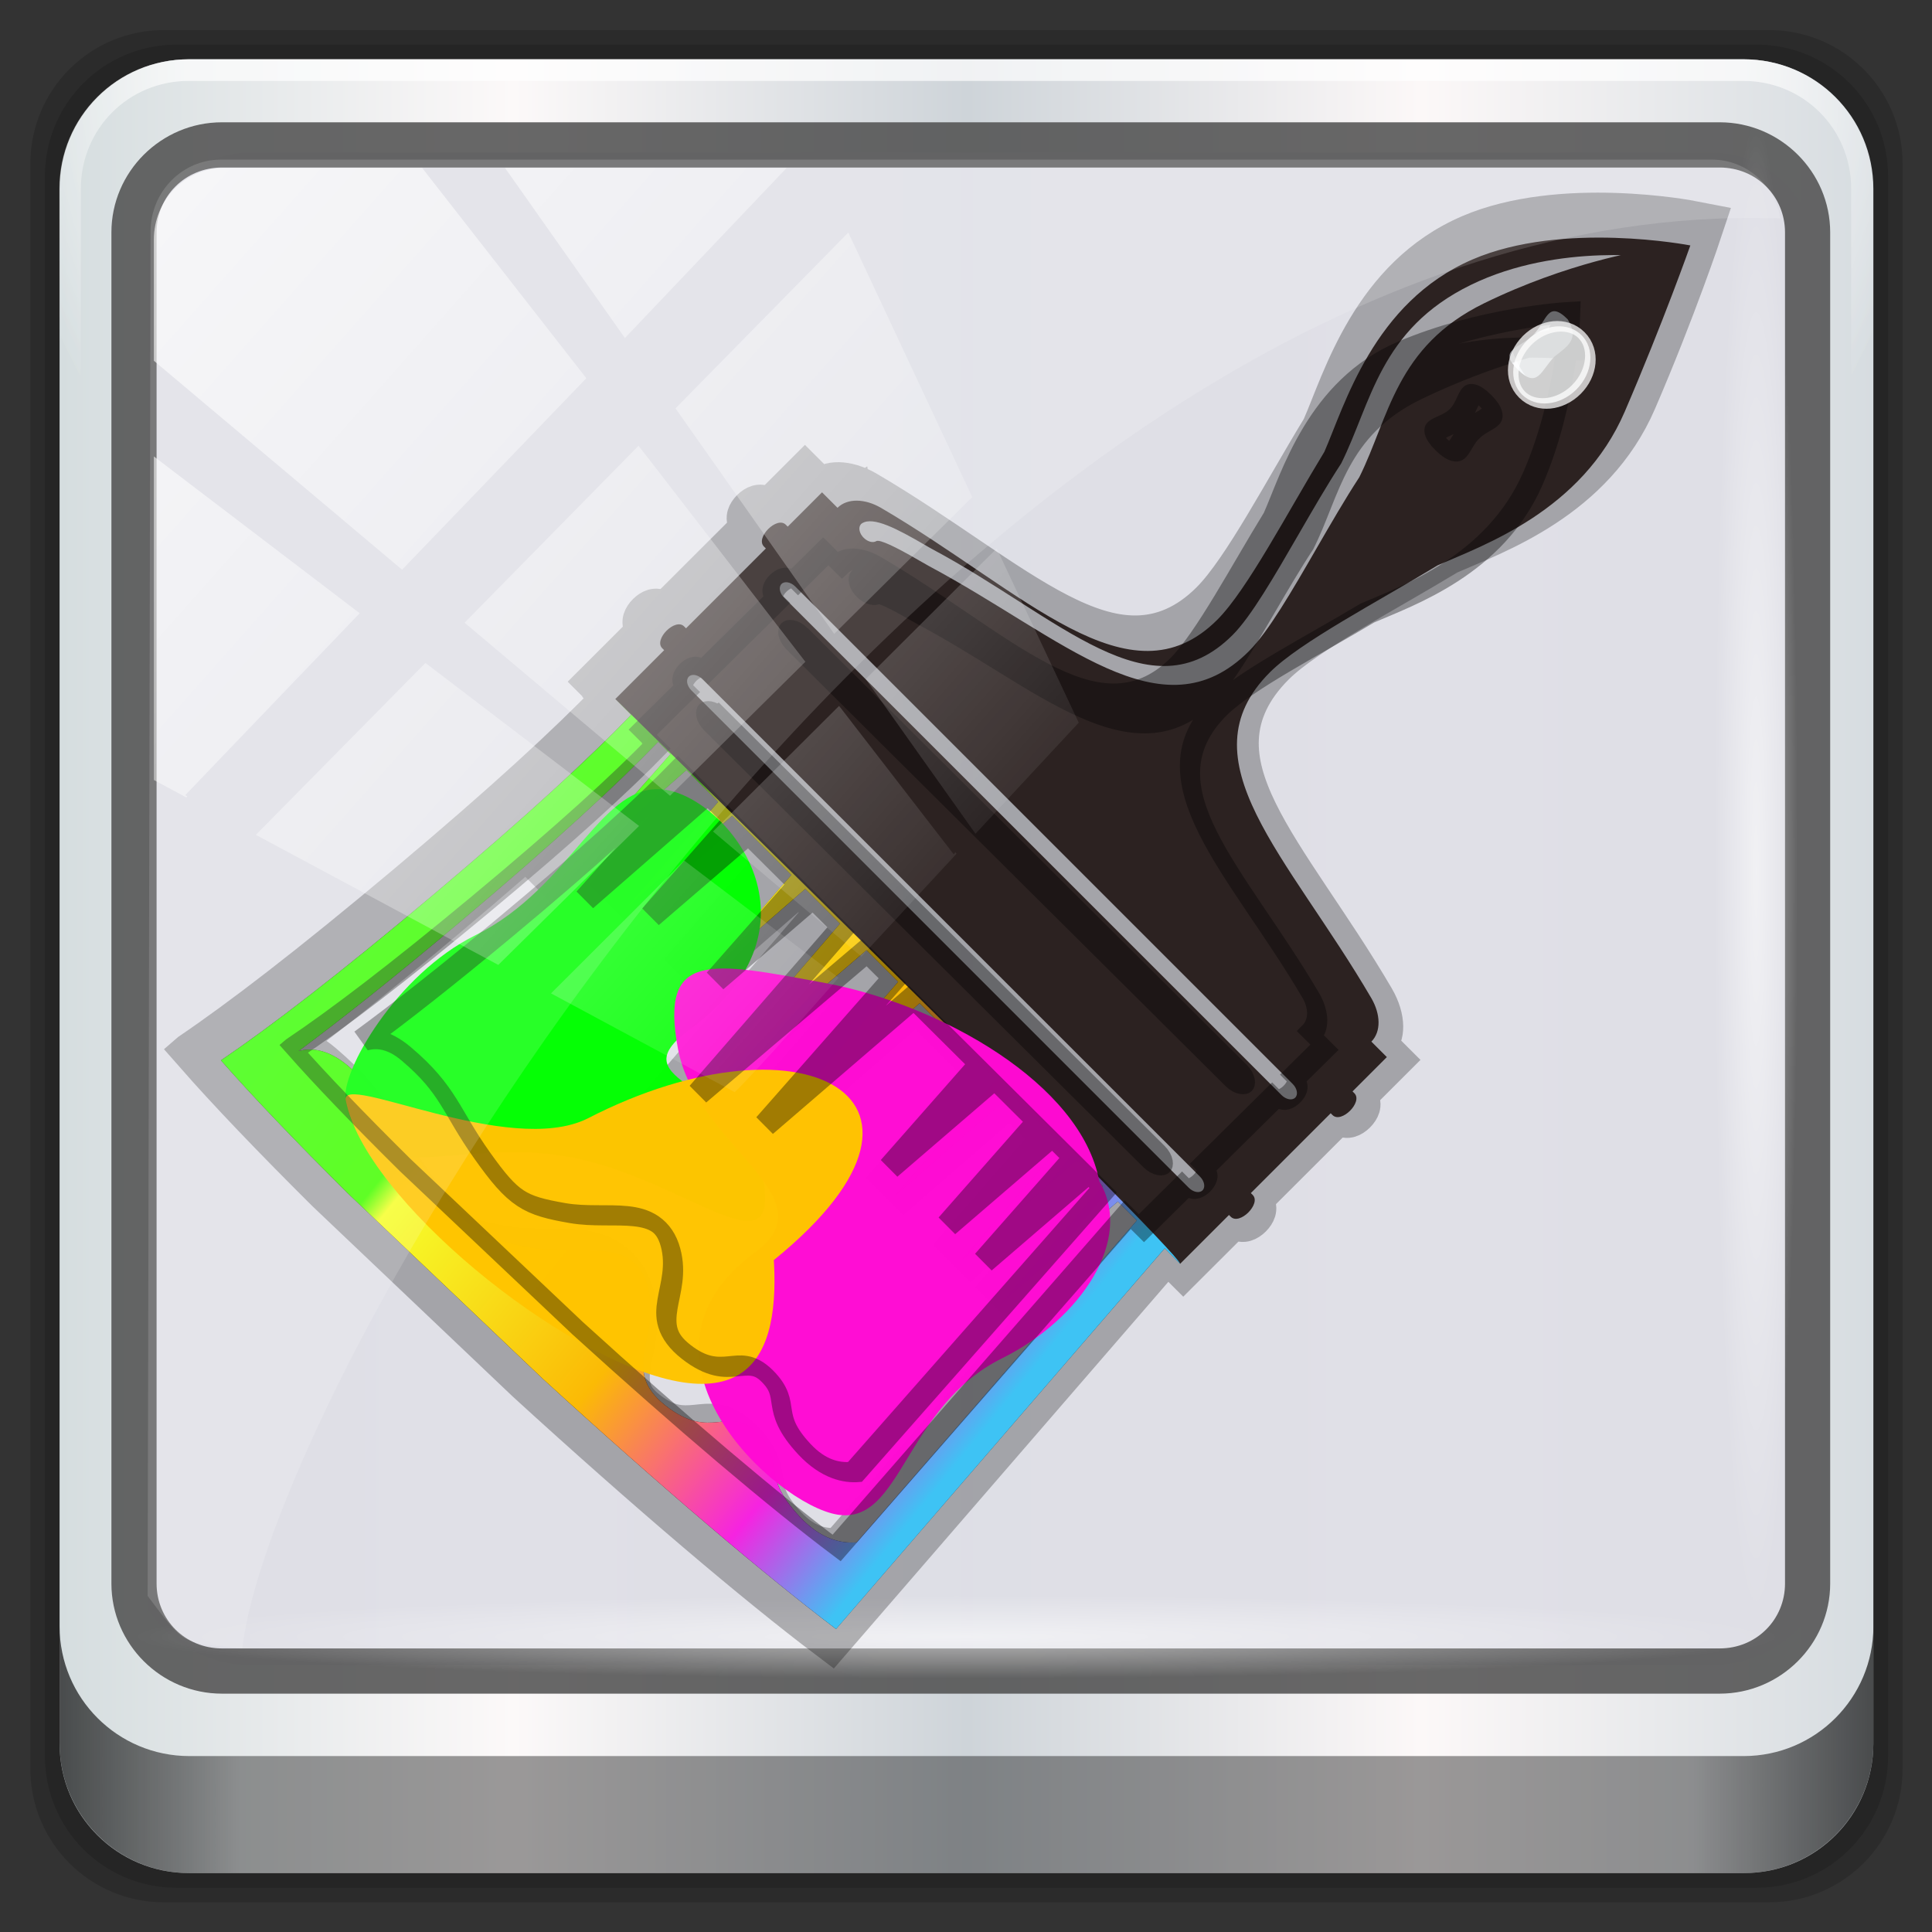 <?xml version="1.0" encoding="UTF-8" standalone="no"?>
<svg
   xmlns:dc="http://purl.org/dc/elements/1.1/"
   xmlns:cc="http://creativecommons.org/ns#"
   xmlns:rdf="http://www.w3.org/1999/02/22-rdf-syntax-ns#"
   xmlns:svg="http://www.w3.org/2000/svg"
   xmlns="http://www.w3.org/2000/svg"
   xmlns:xlink="http://www.w3.org/1999/xlink"
   xmlns:sodipodi="http://sodipodi.sourceforge.net/DTD/sodipodi-0.dtd"
   xmlns:inkscape="http://www.inkscape.org/namespaces/inkscape"
   sodipodi:docname="emblem-colors.svg"
   inkscape:version="1.0beta2 (2b71d25d45, 2019-12-03)"
   id="svg1072"
   version="1.1"
   viewBox="0 0 32 32"
   height="32"
   width="32">
  <rect x="0" y="0" width="32" height="32" fill="#333333" stroke="none"/>
  <defs
     id="defs1066">
    <linearGradient
       y2="47"
       x2="90"
       y1="47"
       x1="6"
       gradientTransform="matrix(1.142,0,0,1.142,7.069,-16.144)"
       gradientUnits="userSpaceOnUse"
       id="linearGradient7426"
       xlink:href="#linearGradient6139-0"
       inkscape:collect="always" />
    <linearGradient
       id="linearGradient6139-0">
      <stop
         id="stop6141-2"
         offset="0"
         style="stop-color:#d5dddf;stop-opacity:1" />
      <stop
         style="stop-color:#fcf9f9;stop-opacity:1"
         offset="0.25"
         id="stop6151-0" />
      <stop
         style="stop-color:#ced4d9;stop-opacity:1"
         offset="0.5"
         id="stop6147-1" />
      <stop
         id="stop6149-4"
         offset="0.75"
         style="stop-color:#fcf8f8;stop-opacity:1" />
      <stop
         id="stop6143-4"
         offset="1"
         style="stop-color:#d6dce0;stop-opacity:1" />
    </linearGradient>
    <radialGradient
       r="42"
       fy="-27"
       fx="48"
       cy="-27"
       cx="48"
       gradientTransform="matrix(-1.144,0,0,-0.933,212.762,-20.401)"
       gradientUnits="userSpaceOnUse"
       id="radialGradient7430"
       xlink:href="#linearGradient4091-0-3-0-7"
       inkscape:collect="always" />
    <linearGradient
       id="linearGradient4091-0-3-0-7">
      <stop
         style="stop-color:#ffffff;stop-opacity:1;"
         offset="0"
         id="stop4093-3-6-4-2" />
      <stop
         id="stop4099-6-1-8-3"
         offset="0.8"
         style="stop-color:#ffffff;stop-opacity:1;" />
      <stop
         style="stop-color:#ffffff;stop-opacity:0;"
         offset="1"
         id="stop4095-1-0-7-9" />
    </linearGradient>
    <linearGradient
       y2="88.172"
       x2="94.5"
       y1="88.172"
       x1="1.5"
       gradientTransform="matrix(1.031,0,0,1.031,12.372,-11.983)"
       gradientUnits="userSpaceOnUse"
       id="linearGradient7460"
       xlink:href="#linearGradient3832-0-6-1-1"
       inkscape:collect="always" />
    <linearGradient
       id="linearGradient3832-0-6-1-1">
      <stop
         style="stop-color:#000000;stop-opacity:1;"
         offset="0"
         id="stop3834-6-3-7-1" />
      <stop
         id="stop3872-2-4"
         offset="0.1"
         style="stop-color:#000000;stop-opacity:0.588;" />
      <stop
         style="stop-color:#000000;stop-opacity:0.588;"
         offset="0.9"
         id="stop3844-6-2-7-6" />
      <stop
         style="stop-color:#000000;stop-opacity:1;"
         offset="1"
         id="stop3836-5-0-2-9" />
    </linearGradient>
    <radialGradient
       r="43.199"
       fy="44.893"
       fx="13.948"
       cy="44.893"
       cx="13.948"
       gradientTransform="matrix(1.005,0,0,0.051,47.323,70.672)"
       gradientUnits="userSpaceOnUse"
       id="radialGradient7462"
       xlink:href="#linearGradient4133"
       inkscape:collect="always" />
    <linearGradient
       inkscape:collect="always"
       id="linearGradient4133">
      <stop
         style="stop-color:#ffffff;stop-opacity:1;"
         offset="0"
         id="stop4135" />
      <stop
         style="stop-color:#ffffff;stop-opacity:0;"
         offset="1"
         id="stop4137" />
    </linearGradient>
    <radialGradient
       r="43.199"
       fy="44.893"
       fx="13.948"
       cy="44.893"
       cx="13.948"
       gradientTransform="matrix(0.916,0,0,0.051,19.706,-105.896)"
       gradientUnits="userSpaceOnUse"
       id="radialGradient7464"
       xlink:href="#linearGradient4133"
       inkscape:collect="always" />
    <linearGradient
       inkscape:collect="always"
       xlink:href="#linearGradient4133"
       id="linearGradient7128"
       gradientUnits="userSpaceOnUse"
       x1="2.771"
       y1="-28.642"
       x2="50.528"
       y2="14.514" />
    <clipPath
       clipPathUnits="userSpaceOnUse"
       id="clipPath4156-4">
      <path
         style="opacity:0.6;fill:#ffffff;fill-opacity:1;stroke:none"
         d="m 27.046,-55.695 -14.214,13.321 h 0.061 l 15.653,21.771 10.231,-10.546 C 38.562,-32.302 27.468,-54.819 27.046,-55.695 Z M 9.647,-39.383 -5.241,-25.321 15.988,-7.806 26.372,-18.383 Z m 31.491,12.951 -9.741,9.714 8.945,12.458 7.781,-7.555 z m -49.84,4.379 -13.754,12.982 26.283,13.846 0.061,-0.062 -0.123,-0.062 L 13.599,-5.401 -8.702,-22.053 Z m 38.015,7.401 -9.803,9.775 11.579,9.559 7.628,-7.401 -8.669,-11.009 z m 20.187,5.674 -7.383,7.216 6.188,8.542 5.82,-6.137 z m -32.195,6.322 -9.557,9.498 13.662,7.185 7.934,-7.678 z m 23.312,2.374 -7.107,6.938 8.363,6.907 5.361,-5.674 -0.061,-0.092 -0.092,0.123 -6.464,-8.203 z m -8.73,8.542 -7.505,7.339 10.354,5.458 c 1.397,-1.321 5.675,-6.123 5.851,-6.322 z"
         id="path4158-0"
         inkscape:connector-curvature="0" />
    </clipPath>
    <radialGradient
       r="42"
       fy="-27"
       fx="48"
       cy="-27"
       cx="48"
       gradientTransform="matrix(-1.144,0,0,-0.933,212.762,-20.401)"
       gradientUnits="userSpaceOnUse"
       id="radialGradient1031"
       xlink:href="#linearGradient4091-0-3-0-7"
       inkscape:collect="always" />
    <radialGradient
       inkscape:collect="always"
       xlink:href="#linearGradient4091-0-3-0-7"
       id="radialGradient1064"
       gradientUnits="userSpaceOnUse"
       gradientTransform="matrix(-1.144,0,0,-0.933,212.762,-20.401)"
       cx="48"
       cy="-27"
       fx="48"
       fy="-27"
       r="42" />
    <linearGradient
       gradientUnits="userSpaceOnUse"
       y2="57.609"
       x2="26.385"
       y1="35.747"
       x1="1.098"
       id="linearGradient946"
       xlink:href="#linearGradient944"
       inkscape:collect="always" />
    <linearGradient
       id="linearGradient944"
       inkscape:collect="always">
      <stop
         id="stop940"
         offset="0"
         style="stop-color:#42fe11;stop-opacity:1" />
      <stop
         style="stop-color:#45fe02;stop-opacity:1"
         offset="0.233"
         id="stop954" />
      <stop
         style="stop-color:#f6fe2b;stop-opacity:1"
         offset="0.264"
         id="stop952" />
      <stop
         style="stop-color:#fbba05;stop-opacity:1"
         offset="0.594"
         id="stop950" />
      <stop
         style="stop-color:#f623e1;stop-opacity:1"
         offset="0.843"
         id="stop948" />
      <stop
         id="stop942"
         offset="1"
         style="stop-color:#3ec3f4;stop-opacity:1" />
    </linearGradient>
  </defs>
  <sodipodi:namedview
     inkscape:document-rotation="0"
     inkscape:snap-global="false"
     inkscape:pagecheckerboard="true"
     inkscape:snap-midpoints="true"
     inkscape:window-maximized="1"
     inkscape:window-y="21"
     inkscape:window-x="0"
     inkscape:window-height="1029"
     inkscape:window-width="1920"
     inkscape:lockguides="true"
     units="px"
     inkscape:showpageshadow="false"
     showgrid="false"
     inkscape:current-layer="g986"
     inkscape:document-units="px"
     inkscape:cy="55.035264"
     inkscape:cx="45.304769"
     inkscape:zoom="5.1990389"
     inkscape:pageshadow="2"
     inkscape:pageopacity="0.0"
     borderopacity="1.0"
     bordercolor="#666666"
     pagecolor="#ffffff"
     id="base">
    <sodipodi:guide
       inkscape:locked="true"
       id="guide1621"
       orientation="0,96"
       position="0,0" />
    <sodipodi:guide
       inkscape:locked="true"
       id="guide1623"
       orientation="-96,0"
       position="96,0" />
    <sodipodi:guide
       inkscape:locked="true"
       id="guide1625"
       orientation="0,-96"
       position="96,96" />
    <sodipodi:guide
       inkscape:locked="true"
       id="guide1627"
       orientation="96,0"
       position="0,96" />
  </sodipodi:namedview>
  <g
     transform="translate(0,-1026.52)"
     id="layer1"
     inkscape:groupmode="layer"
     inkscape:label="Livello 1">
    <g
       id="g986"
       transform="matrix(0.97,0,0,0.97,-11.999,1038.142)">
      <g
         transform="matrix(0.965,0,0,0.965,24.224,-68.434)"
         id="g879">
        <g
           id="g21015">
          <g
             transform="translate(-4.212,88.755)"
             id="g886">
            <g
               transform="matrix(0.987,-0.574,0.987,0.574,-7.632,144.485)"
               id="g876" />
          </g>
        </g>
      </g>
      <g
         transform="matrix(0.323,0,0,0.323,8.892,-7.598)"
         id="g926">
        <path
           inkscape:connector-curvature="0"
           id="path3288"
           d="M 104.281,-11.983 H 19.442 c -3.917,0 -7.07,3.153 -7.07,7.07 V 79.927 c 0,3.917 3.153,7.07 7.07,7.07 H 104.281 c 3.917,0 7.07,-3.153 7.07,-7.07 V -4.913 c 0,-3.917 -3.153,-7.07 -7.07,-7.07 z"
           style="display:inline;opacity:0.15;fill:#000000;fill-opacity:1;fill-rule:nonzero;stroke:none;stroke-width:1.031" />
        <path
           style="display:inline;opacity:0.15;fill:#000000;fill-opacity:1;fill-rule:nonzero;stroke:none;stroke-width:1.031"
           d="M 103.619,-11.209 H 20.105 c -3.856,0 -6.96,3.104 -6.96,6.96 V 79.264 c 0,3.856 3.104,6.96 6.96,6.96 h 83.514 c 3.856,0 6.96,-3.104 6.96,-6.96 V -4.25 c 0,-3.856 -3.104,-6.96 -6.96,-6.96 z"
           id="path4085"
           inkscape:connector-curvature="0" />
        <path
           inkscape:connector-curvature="0"
           id="rect4251-1"
           d="M 102.956,-10.436 H 20.767 c -3.794,0 -6.849,3.055 -6.849,6.849 V 78.601 c 0,3.794 3.055,6.849 6.849,6.849 h 82.188 c 3.794,0 6.849,-3.055 6.849,-6.849 V -3.587 c 0,-3.794 -3.055,-6.849 -6.849,-6.849 z"
           style="display:inline;opacity:1;fill:url(#linearGradient7426);fill-opacity:1;fill-rule:nonzero;stroke:none;stroke-width:1.031" />
        <path
           sodipodi:nodetypes="sscccsccscccsss"
           inkscape:connector-curvature="0"
           id="path1100"
           d="m 23.969,-5.505 c -2.993,0 -5.368,2.39 -5.368,5.4 v 22.377 7.56 41.682 c 1.15,1.759 3.11,2.936 5.368,2.936 h 4.295 68.714 4.295 c 2.258,0 4.219,-1.177 5.368,-2.936 V 29.832 22.271 -0.105 c 0,-3.01 -2.376,-5.4 -5.368,-5.4 z"
           style="display:inline;opacity:0.963;fill:#dfdfe6;fill-opacity:1;fill-rule:nonzero;stroke:none;stroke-width:1.077" />
        <g
           transform="matrix(1.07,0,0,1.07,-107.081,-15.573)"
           id="g3272">
          <path
             style="display:inline;opacity:0.45;fill:url(#radialGradient1064);fill-opacity:1;fill-rule:nonzero;stroke:none;stroke-width:1.067"
             d="m 119.467,4.8 c -3.546,0 -6.4,2.854 -6.4,6.4 v 16 h 1.067 v -16 c 0,-2.973 2.36,-5.333 5.333,-5.333 h 76.8 c 2.973,0 5.333,2.36 5.333,5.333 v 16 h 1.067 v -16 c 0,-3.546 -2.854,-6.4 -6.4,-6.4 z"
             id="path4236-5"
             inkscape:connector-curvature="0" />
        </g>
        <path
           style="color:#000000;font-style:normal;font-variant:normal;font-weight:normal;font-stretch:normal;font-size:medium;line-height:normal;font-family:Sans;-inkscape-font-specification:Sans;text-indent:0;text-align:start;text-decoration:none;text-decoration-line:none;letter-spacing:normal;word-spacing:normal;text-transform:none;writing-mode:lr-tb;direction:ltr;baseline-shift:baseline;text-anchor:start;display:inline;overflow:visible;visibility:visible;opacity:0.872;fill:#4e4e4e;fill-opacity:0.974;stroke:none;stroke-width:2.449;marker:none;enable-background:accumulate"
           d="m 22.502,-7.106 c -3.213,0 -5.844,2.618 -5.844,5.821 V 70.143 c 0,3.203 2.631,5.821 5.844,5.821 h 79.175 c 3.213,0 5.844,-2.618 5.844,-5.821 V -1.285 c 0,-3.203 -2.631,-5.821 -5.844,-5.821 z m 0,2.391 h 79.175 c 1.947,0 3.456,1.526 3.456,3.43 V 70.143 c 0,1.904 -1.509,3.43 -3.456,3.43 H 22.502 c -1.947,0 -3.456,-1.526 -3.456,-3.43 V -1.285 c 0,-1.904 1.509,-3.43 3.456,-3.43 z"
           id="path4989"
           inkscape:connector-curvature="0" />
        <path
           id="path4118"
           d="m 13.918,72.401 v 6.186 c 0,3.794 3.068,6.863 6.863,6.863 h 82.161 c 3.794,0 6.863,-3.068 6.863,-6.863 v -6.186 c 0,3.794 -3.068,6.863 -6.863,6.863 H 20.781 c -3.794,0 -6.863,-3.068 -6.863,-6.863 z"
           style="display:inline;opacity:0.658;fill:url(#linearGradient7460);fill-opacity:1;fill-rule:nonzero;stroke:none;stroke-width:1.031"
           inkscape:connector-curvature="0" />
        <rect
           ry="4.382"
           rx="0"
           y="70.758"
           x="17.914"
           height="4.382"
           width="86.865"
           id="rect4131"
           style="opacity:0.55;fill:url(#radialGradient7462);fill-opacity:1;stroke:none;stroke-width:1.031" />
        <rect
           transform="rotate(90)"
           style="opacity:0.55;fill:url(#radialGradient7464);fill-opacity:1;stroke:none;stroke-width:1.031"
           id="rect4141"
           width="79.132"
           height="4.382"
           x="-7.085"
           y="-105.81"
           rx="0"
           ry="4.382" />
        <g
           transform="matrix(1.094,0.204,0.204,1.094,14.055,3.676)"
           id="g992">
          <path
             style="fill:none;fill-opacity:0.255;stroke:#000000;stroke-width:2.137;stroke-miterlimit:4;stroke-dasharray:none;stroke-opacity:0.266"
             inkscape:connector-curvature="0"
             d="m 46.42,35.964 0.645,0.644 2.971,-2.967 0.076,0.076 c 0.368,0.366 1.698,-0.963 1.332,-1.329 l -0.077,-0.076 4.858,-4.852 0.076,0.076 c 0.367,0.366 1.696,-0.961 1.33,-1.326 l -0.077,-0.076 2.087,-2.085 -0.646,-0.645 C 59.598,22.796 59.736,21.908 59.408,21.172 56.5,14.673 52.014,10.808 57.353,5.476 c 1.831,-1.828 6.229,-4.659 9.629,-7.081 2.513,-1.454 7.91,-4.153 11.058,-9.654 2.855,-4.992 4.903,-9.188 4.903,-9.188 0,0 -6.307,-0.055 -11.306,2.799 -5.507,3.143 -7.981,8.759 -9.438,11.27 -2.427,3.394 -5.26,7.788 -7.091,9.616 C 49.768,8.571 45.466,3.654 38.958,0.75 38.223,0.425 37.332,0.561 36.724,1.161 L 36.078,0.516 33.991,2.601 33.911,2.521 C 33.541,2.151 32.212,3.479 32.582,3.847 l 0.08,0.08 -4.858,4.852 -0.08,-0.08 c -0.369,-0.368 -1.699,0.961 -1.331,1.329 l 0.08,0.08 -2.972,2.968 0.644,0.643 -0.02,0.018 0.015,0.015 c -2.483,2.547 -6.249,6.116 -11.869,11.105 -5.642,5.009 -9.626,8.323 -12.416,10.463 l -0.033,0.03 c 1.233,1.491 3.03,3.415 5.231,5.595 l 8.223,7.635 c 4.997,4.384 9.589,7.993 12.65,10.017 z m 28.555,-49.388 c -0.842,0.841 -0.106,2.942 -0.948,2.102 -0.84,-0.839 -0.843,-2.204 0,-3.045 0.841,-0.84 2.205,-0.839 3.047,0.002 0.842,0.841 -1.258,0.101 -2.098,0.942 z M 37.828,1.723 c 0.643,-0.483 1.777,-0.044 2.981,0.487 0.161,0.071 0.297,0.132 0.398,0.17 5.823,2.244 9.512,6.512 14.536,1.494 1.124,-1.122 2.686,-3.384 4.341,-5.779 0.956,-1.383 1.943,-2.814 2.867,-4.046 2.128,-3.391 3.241,-7.217 8.353,-10.379 4.905,-3.033 10.067,-3.22 10.284,-3.227 0.264,-0.007 0.485,0.199 0.493,0.463 0.008,0.265 -0.2,0.485 -0.463,0.493 -0.05,9.27e-4 -5.13,0.192 -9.809,3.085 -4.95,3.062 -5.971,6.764 -8.057,10.09 l -0.022,0.033 c -0.915,1.222 -1.903,2.651 -2.858,4.033 -1.679,2.432 -3.267,4.729 -4.452,5.913 -5.288,5.281 -9.387,1.1 -15.558,-1.278 C 40.753,3.231 40.6,3.165 40.422,3.085 39.278,2.58 38.599,2.379 38.402,2.489 c -0.193,0.146 -0.459,0.121 -0.624,-0.045 -0.016,-0.016 -0.032,-0.033 -0.045,-0.051 -0.159,-0.211 -0.115,-0.512 0.095,-0.671 z M 33.801,5.593 54.556,26.321 c 0.186,0.186 0.187,0.489 -7.86e-4,0.677 -0.186,0.186 -0.49,0.187 -0.677,0 L 33.123,6.27 c -0.187,-0.187 -0.187,-0.489 0,-0.676 0.187,-0.187 0.491,-0.188 0.678,-7.765e-4 z M 28.161,11.226 48.916,31.954 c 0.186,0.186 0.186,0.49 -7.86e-4,0.677 -0.187,0.187 -0.491,0.188 -0.678,7.89e-4 L 27.482,11.904 c -0.187,-0.187 -0.186,-0.49 7.9e-4,-0.677 0.187,-0.187 0.491,-0.188 0.678,-7.95e-4 z M 13.397,25.982 c 5.627,-4.995 9.405,-8.573 11.889,-11.124 l 0.513,0.512 -7.452,8.108 8.118,-7.442 1.327,1.325 -5.815,6.387 6.395,-5.807 2.469,2.466 -5.815,6.387 6.395,-5.807 1.45,1.449 -10.063,11.153 11.167,-10.05 1.321,1.319 -8.961,9.843 9.856,-8.949 3.19,3.186 -6.287,6.906 6.915,-6.28 2.103,2.1 -6.287,6.906 6.915,-6.28 1.096,1.095 -6.287,6.906 6.915,-6.28 0.793,0.792 -17.448,19.16 c -0.779,0.209 -1.8,0.196 -2.674,-0.772 -1.682,-1.861 -0.175,-2.681 -1.379,-3.883 -1.203,-1.202 -2.409,0.902 -4.44,-0.525 -2.031,-1.428 0.452,-3.458 0.226,-5.938 -0.225,-2.48 -3.161,-0.902 -5.598,-0.872 -2.438,0.031 -2.979,-0.18 -4.334,-2.435 C 8.256,37.283 8.406,36.081 6.3,34.426 5.446,33.756 4.596,33.819 3.889,34.131 6.366,32.116 9.479,29.46 13.397,25.982 Z"
             id="path865"
             sodipodi:nodetypes="ccccscccsccccscccccscccccccccccccccccccccccccccccccscccccccccccccccccccscsccccscsccccccccccccccccccccccccccccccccsccccccc" />
          <g
             id="g958">
            <path
               sodipodi:nodetypes="ccccscccsccccscccccsccccccccccccccccccccccccccccccscccccccccccccccccccscsccccscsccccccccccccccccccccccccccccccccsccccccc"
               id="path862"
               d="m 46.588,35.872 0.629,0.629 2.901,-2.901 0.074,0.074 c 0.359,0.357 1.658,-0.941 1.3,-1.299 l -0.075,-0.075 4.743,-4.742 0.074,0.074 c 0.358,0.358 1.656,-0.939 1.298,-1.297 l -0.075,-0.075 2.038,-2.038 -0.63,-0.63 c 0.587,-0.593 0.722,-1.461 0.401,-2.181 -2.838,-6.353 -7.241,-10.153 -2.03,-15.364 1.787,-1.787 6.081,-4.554 9.399,-6.922 2.454,-1.421 7.722,-4.06 10.795,-9.436 2.787,-4.88 4.836,-8.934 4.836,-8.934 0,0 -6.157,-0.054 -11.037,2.736 -5.376,3.072 -7.791,8.562 -9.214,11.016 -2.37,3.317 -5.135,7.612 -6.922,9.4 -5.212,5.212 -9.438,0.382 -15.791,-2.457 -0.717,-0.318 -1.587,-0.185 -2.181,0.401 l -0.63,-0.63 -2.038,2.038 -0.078,-0.078 c -0.361,-0.361 -1.659,0.936 -1.298,1.297 l 0.078,0.078 -4.743,4.743 -0.078,-0.078 c -0.36,-0.36 -1.659,0.939 -1.299,1.299 l 0.078,0.078 -2.901,2.901 0.629,0.629 -0.019,0.018 0.015,0.015 c -2.424,2.49 -6.1,5.978 -11.587,10.855 -5.507,4.896 -9.397,8.135 -12.121,10.227 l -0.032,0.029 c 1.203,1.458 2.958,3.338 5.107,5.469 l 8.027,7.464 c 4.878,4.285 9.361,7.812 12.349,9.792 z m 27.852,-48.298 c -0.822,0.822 -1.155,1.822 -1.977,1.001 -0.82,-0.82 0.279,-1.052 1.102,-1.875 0.821,-0.821 1.051,-1.921 1.873,-1.1 0.384,0.847 -0.157,1.276 -0.998,1.974 z M 38.2,2.402 c 0.628,-0.472 1.735,-0.043 2.911,0.476 0.157,0.069 0.29,0.129 0.388,0.166 5.685,2.193 9.312,6.39 14.217,1.485 1.097,-1.097 2.622,-3.308 4.238,-5.649 0.933,-1.352 1.897,-2.75 2.799,-3.954 2.078,-3.315 3.164,-7.054 8.154,-10.145 4.789,-2.964 9.827,-3.148 10.04,-3.154 0.258,-0.007 -0.628,-0.907 -0.62,-0.649 0.007,0.259 -0.195,0.474 -0.452,0.481 -0.049,9.37e-4 -3.907,1.289 -8.474,4.117 -4.833,2.993 -5.829,6.612 -7.865,9.862 l -0.022,0.032 c -0.894,1.194 -1.857,2.591 -2.79,3.942 -1.639,2.377 -3.189,4.622 -4.347,5.779 -5.162,5.162 -9.19,1.051 -15.214,-1.274 -0.108,-0.042 -0.257,-0.106 -0.431,-0.184 -1.116,-0.494 -1.78,-0.69 -1.972,-0.582 -0.189,0.143 -0.448,0.118 -0.609,-0.044 -0.015,-0.015 -0.031,-0.032 -0.044,-0.05 -0.156,-0.206 -0.112,-0.501 0.093,-0.656 z m -3.931,3.783 20.261,20.261 c 0.182,0.182 0.183,0.478 -7.68e-4,0.662 -0.182,0.182 -0.478,0.183 -0.661,0 L 33.607,6.847 c -0.183,-0.183 -0.183,-0.478 0,-0.661 0.183,-0.183 0.479,-0.183 0.662,-7.59e-4 z M 28.763,11.691 49.024,31.952 c 0.182,0.182 0.182,0.479 -7.68e-4,0.662 -0.183,0.183 -0.479,0.183 -0.662,7.7e-4 L 28.1,12.354 c -0.183,-0.183 -0.182,-0.479 7.71e-4,-0.662 0.183,-0.183 0.479,-0.183 0.662,-7.77e-4 z M 14.351,26.114 c 5.493,-4.883 9.181,-8.38 11.607,-10.873 l 0.501,0.501 -7.275,7.925 7.925,-7.275 1.295,1.295 -5.676,6.243 6.243,-5.676 2.411,2.411 -5.676,6.243 6.243,-5.676 1.416,1.416 -9.823,10.902 10.901,-9.824 1.29,1.29 -8.748,9.621 9.621,-8.748 3.114,3.114 -6.138,6.751 6.75,-6.138 2.053,2.053 -6.138,6.751 6.75,-6.138 1.07,1.07 -6.138,6.751 6.75,-6.138 0.774,0.774 -17.033,18.728 c -0.76,0.204 -1.757,0.192 -2.61,-0.755 -1.642,-1.819 -0.171,-2.621 -1.346,-3.796 -1.175,-1.175 -2.352,0.882 -4.334,-0.513 -1.983,-1.396 0.441,-3.38 0.22,-5.804 -0.22,-2.424 -3.085,-0.882 -5.465,-0.852 -2.38,0.03 -2.908,-0.176 -4.231,-2.38 -1.323,-2.204 -1.176,-3.379 -3.232,-4.996 -0.834,-0.656 -1.663,-0.594 -2.354,-0.289 2.417,-1.969 5.457,-4.566 9.282,-7.966 z"
               inkscape:connector-curvature="0"
               style="fill:#2c2221;fill-opacity:1;stroke-width:1.089" />
            <path
               style="fill:url(#linearGradient946);fill-opacity:1;stroke-width:1.089"
               inkscape:connector-curvature="0"
               d="m 46.588,35.872 0.629,0.629 C 47.174,35.73 24.214,13.499 24.214,13.499 l 0.629,0.629 -0.019,0.018 0.015,0.015 c -2.424,2.49 -6.1,5.978 -11.587,10.855 -5.507,4.896 -9.397,8.135 -12.121,10.227 l -0.032,0.029 c 1.203,1.458 2.958,3.338 5.107,5.469 l 8.027,7.464 c 4.878,4.285 9.361,7.812 12.349,9.792 z m -32.238,-9.758 c 5.493,-4.883 9.181,-8.38 11.607,-10.873 l 0.501,0.501 -7.275,7.925 7.925,-7.275 1.295,1.295 -5.676,6.243 6.243,-5.676 2.411,2.411 -5.676,6.243 6.243,-5.676 1.416,1.416 -9.823,10.902 10.901,-9.824 1.29,1.29 -8.748,9.621 9.621,-8.748 3.114,3.114 -6.138,6.751 6.75,-6.138 2.053,2.053 -6.138,6.751 6.75,-6.138 1.07,1.07 -6.138,6.751 6.75,-6.138 0.774,0.774 -17.033,18.728 c -0.76,0.204 -1.757,0.192 -2.61,-0.755 -1.642,-1.819 -0.171,-2.621 -1.346,-3.796 -1.175,-1.175 -2.352,0.882 -4.334,-0.513 -1.983,-1.396 0.441,-3.38 0.22,-5.804 -0.22,-2.424 -3.085,-0.882 -5.465,-0.852 -2.38,0.03 -2.908,-0.176 -4.231,-2.38 -1.323,-2.204 -1.176,-3.379 -3.232,-4.996 -0.834,-0.656 -1.663,-0.594 -2.354,-0.289 2.417,-1.969 5.457,-4.566 9.282,-7.966 z"
               id="path930"
               sodipodi:nodetypes="ccccccccccccccccccccccccccccccccccccccccccsccccccc" />
          </g>
          <g
             id="g877"
             style="stroke:none">
            <path
               sodipodi:nodetypes="ccccccc"
               inkscape:connector-curvature="0"
               id="path867"
               d="m 27.128,36.099 c 0,4.736 -3.911,0.752 -9.477,0.752 -5.566,0 -10.681,3.983 -10.681,-0.752 0,-1.371 3.719,-6.773 8.021,-9.461 5.351,-3.343 7.781,-8.989 10.911,-9.065 3.044,-0.074 6.98,5.282 -1.031,11.756 -4.329,3.499 2.256,2.034 2.256,6.769 z"
               style="opacity:0.987;fill:#03ff03;fill-opacity:1;fill-rule:nonzero;stroke:none;stroke-width:2.137;stroke-linecap:square;stroke-linejoin:bevel;stroke-miterlimit:4;stroke-dasharray:none;stroke-opacity:0.374;paint-order:markers stroke fill" />
            <path
               style="opacity:0.987;fill:#ff0bd3;fill-opacity:1;fill-rule:nonzero;stroke:none;stroke-width:2.137;stroke-linecap:square;stroke-linejoin:bevel;stroke-miterlimit:4;stroke-dasharray:none;stroke-opacity:0.374;paint-order:markers stroke fill"
               d="m 24.083,30.421 c 0,-4.736 2.406,-4.663 7.973,-4.663 5.566,0 11.884,2.636 11.884,7.371 1.203,2.575 -2.215,7.074 -6.516,9.762 -5.351,3.343 -6.578,9.29 -9.708,9.366 -3.044,0.074 -9.687,-5.884 -1.677,-12.358 4.329,-3.499 -1.956,-4.742 -1.956,-9.477 z"
               id="path870"
               inkscape:connector-curvature="0"
               sodipodi:nodetypes="ccccccc" />
            <path
               style="opacity:0.987;fill:#ffc400;fill-opacity:1;fill-rule:nonzero;stroke:none;stroke-width:2.137;stroke-linecap:square;stroke-linejoin:bevel;stroke-miterlimit:4;stroke-dasharray:none;stroke-opacity:0.374;paint-order:markers stroke fill"
               d="m 27.128,36.099 c 0,4.736 -0.601,10.982 -6.168,10.982 -5.566,0 -13.99,-6.246 -13.99,-10.982 0,-1.371 7.63,1.35 11.932,-1.337 12.089,-7.748 20.06,-4.491 6.872,6.302 -4.329,3.499 1.354,-9.7 1.354,-4.964 z"
               id="path872"
               inkscape:connector-curvature="0"
               sodipodi:nodetypes="cccccc" />
          </g>
          <path
             sodipodi:nodetypes="ccccscccsccccscccccscccccccccccccccccccccccccccccccscccccccccccccccccccscsccccscsccccccccccccccccccccccccccccccccsccccccc"
             id="path863"
             d="m 45.053,34.529 0.556,0.552 2.564,-2.544 0.065,0.065 c 0.317,0.314 1.466,-0.826 1.15,-1.139 l -0.066,-0.066 4.193,-4.16 0.065,0.065 c 0.317,0.314 1.464,-0.824 1.148,-1.137 l -0.066,-0.066 1.802,-1.787 -0.557,-0.553 c 0.519,-0.52 0.638,-1.282 0.355,-1.913 -2.509,-5.572 -6.518,-9.028 -1.911,-13.599 1.58,-1.568 5.376,-3.994 8.31,-6.071 2.169,-1.247 6.827,-3.561 9.544,-8.277 2.464,-4.28 3.418,-8.679 3.418,-8.679 0,0 -4.342,1.054 -8.656,3.501 -4.753,2.695 -6.888,7.51 -8.146,9.662 C 56.726,1.294 54.282,5.061 52.702,6.629 48.093,11.201 44.23,6.829 38.613,4.339 37.979,4.06 37.21,4.177 36.685,4.691 l -0.557,-0.553 -1.801,1.787 -0.069,-0.068 C 33.938,5.54 32.791,6.678 33.11,6.994 l 0.069,0.068 -4.193,4.16 -0.069,-0.068 c -0.318,-0.316 -1.466,0.824 -1.148,1.139 l 0.069,0.068 -2.565,2.545 0.556,0.551 -0.017,0.016 0.013,0.013 c -2.143,2.184 -5.393,5.244 -10.244,9.521 -4.869,4.294 -8.308,7.136 -10.716,8.97 l -0.029,0.026 c 1.064,1.278 2.615,2.928 4.515,4.797 l 7.097,6.546 c 4.313,3.758 8.276,6.852 10.918,8.588 z M 69.561,-7.956 c -0.727,0.721 -0.905,1.721 -1.632,1.001 -0.725,-0.72 0.374,-0.788 1.102,-1.509 0.726,-0.72 0.801,-1.821 1.528,-1.1 0.727,0.721 -0.272,0.888 -0.997,1.609 z M 37.638,5.172 c 0.555,-0.414 1.534,-0.038 2.573,0.418 0.139,0.061 0.256,0.114 0.343,0.146 5.026,1.924 8.36,5.74 12.697,1.438 0.97,-0.962 2.318,-2.902 3.747,-4.955 0.825,-1.186 1.677,-2.412 2.474,-3.468 1.837,-2.908 2.797,-6.187 7.209,-8.898 4.234,-2.6 8.688,-2.761 8.876,-2.766 0.228,-0.006 -0.683,-0.931 -0.676,-0.705 0.007,0.227 -0.172,0.416 -0.4,0.422 -0.044,8.21e-4 -3.326,1.266 -7.364,3.746 -4.273,2.625 -5.154,5.799 -6.954,8.65 l -0.019,0.028 C 59.354,0.275 58.502,1.5 57.678,2.685 56.228,4.771 54.858,6.74 53.835,7.755 49.271,12.283 45.583,8.541 40.257,6.502 40.162,6.466 40.03,6.409 39.876,6.341 38.889,5.908 38.303,5.735 38.133,5.83 37.966,5.955 37.737,5.933 37.594,5.791 c -0.014,-0.013 -0.027,-0.028 -0.039,-0.044 -0.138,-0.181 -0.099,-0.439 0.082,-0.575 z M 34.162,8.491 52.075,26.262 c 0.161,0.159 0.161,0.42 -6.8e-4,0.58 -0.161,0.159 -0.423,0.16 -0.584,0 L 33.577,9.071 c -0.161,-0.16 -0.161,-0.42 0,-0.58 0.161,-0.16 0.424,-0.161 0.585,-6.658e-4 z M 29.294,13.32 47.207,31.091 c 0.161,0.159 0.161,0.42 -6.8e-4,0.58 -0.161,0.16 -0.424,0.161 -0.585,6.75e-4 L 28.708,13.901 c -0.161,-0.16 -0.161,-0.42 6.8e-4,-0.58 0.161,-0.16 0.424,-0.161 0.585,-6.82e-4 z M 16.552,25.971 c 4.856,-4.283 8.117,-7.35 10.261,-9.537 l 0.443,0.439 -6.432,6.951 7.006,-6.381 1.145,1.136 -5.018,5.476 5.52,-4.979 2.131,2.114 -5.018,5.476 5.52,-4.979 1.252,1.242 -8.685,9.562 9.637,-8.617 1.14,1.131 -7.734,8.439 8.506,-7.673 2.753,2.731 -5.426,5.921 5.968,-5.384 1.815,1.801 -5.426,5.921 5.968,-5.384 0.946,0.939 -5.426,5.921 5.968,-5.384 0.684,0.679 -15.059,16.427 c -0.672,0.179 -1.554,0.168 -2.308,-0.662 -1.451,-1.595 -0.151,-2.299 -1.19,-3.329 -1.039,-1.03 -2.079,0.774 -3.832,-0.45 -1.753,-1.224 0.39,-2.964 0.195,-5.091 -0.194,-2.126 -2.728,-0.774 -4.832,-0.747 -2.104,0.026 -2.571,-0.155 -3.741,-2.088 -1.169,-1.933 -1.039,-2.964 -2.857,-4.382 C 9.689,32.636 8.957,32.69 8.346,32.958 10.484,31.23 13.171,28.953 16.552,25.971 Z"
             inkscape:connector-curvature="0"
             style="fill:none;fill-opacity:0.309;stroke:#030303;stroke-width:0.959;stroke-opacity:0.374" />
          <ellipse
             style="opacity:0.889;fill:#fdffff;fill-opacity:0.88;fill-rule:nonzero;stroke:#ffffff;stroke-width:0.502;stroke-linecap:square;stroke-linejoin:round;stroke-miterlimit:4;stroke-dasharray:none;stroke-opacity:0.824;paint-order:fill markers stroke"
             id="path878"
             cx="44.013"
             cy="-60.943"
             transform="rotate(45)"
             rx="1.416"
             ry="2.498" />
        </g>
        <path
           inkscape:connector-curvature="0"
           id="rect4190"
           d="m 22.448,-5.133 c -2.055,0 -3.716,1.701 -3.721,3.799 L 18.574,70.799 c 1.973,2.599 1.717,2.486 5.002,2.762 1.86,-15.322 37.632,-75.613 79.821,-75.613 0.503,0 0.993,0.02 1.494,0.03 -0.312,-1.771 -1.805,-3.111 -3.633,-3.111 z"
           style="opacity:0.143;fill:#ffffff;fill-opacity:1;stroke:none;stroke-width:1.031"
           sodipodi:nodetypes="ssccscss" />
        <rect
           clip-path="url(#clipPath4156-4)"
           ry="3.957"
           rx="3.957"
           y="-30"
           x="2"
           height="92"
           width="92"
           id="rect4146"
           style="opacity:0.667;fill:url(#linearGradient7128);fill-opacity:1;stroke:none"
           transform="matrix(0.938,0,0,0.957,17.027,24.016)" />
        <g
           id="g1094"
           transform="matrix(1.07,0,0,1.07,-107.081,-15.573)">
          <path
             inkscape:connector-curvature="0"
             id="path1092"
             d="m 119.467,4.8 c -3.546,0 -6.4,2.854 -6.4,6.4 v 16 h 1.067 v -16 c 0,-2.973 2.36,-5.333 5.333,-5.333 h 76.8 c 2.973,0 5.333,2.36 5.333,5.333 v 16 h 1.067 v -16 c 0,-3.546 -2.854,-6.4 -6.4,-6.4 z"
             style="display:inline;opacity:0.45;fill:url(#radialGradient7430);fill-opacity:1;fill-rule:nonzero;stroke:none;stroke-width:1.067" />
        </g>
      </g>
      <g
         transform="matrix(1.094,0.204,0.204,1.094,14.057,4.175)"
         id="g889" />
    </g>
  </g>
</svg>
